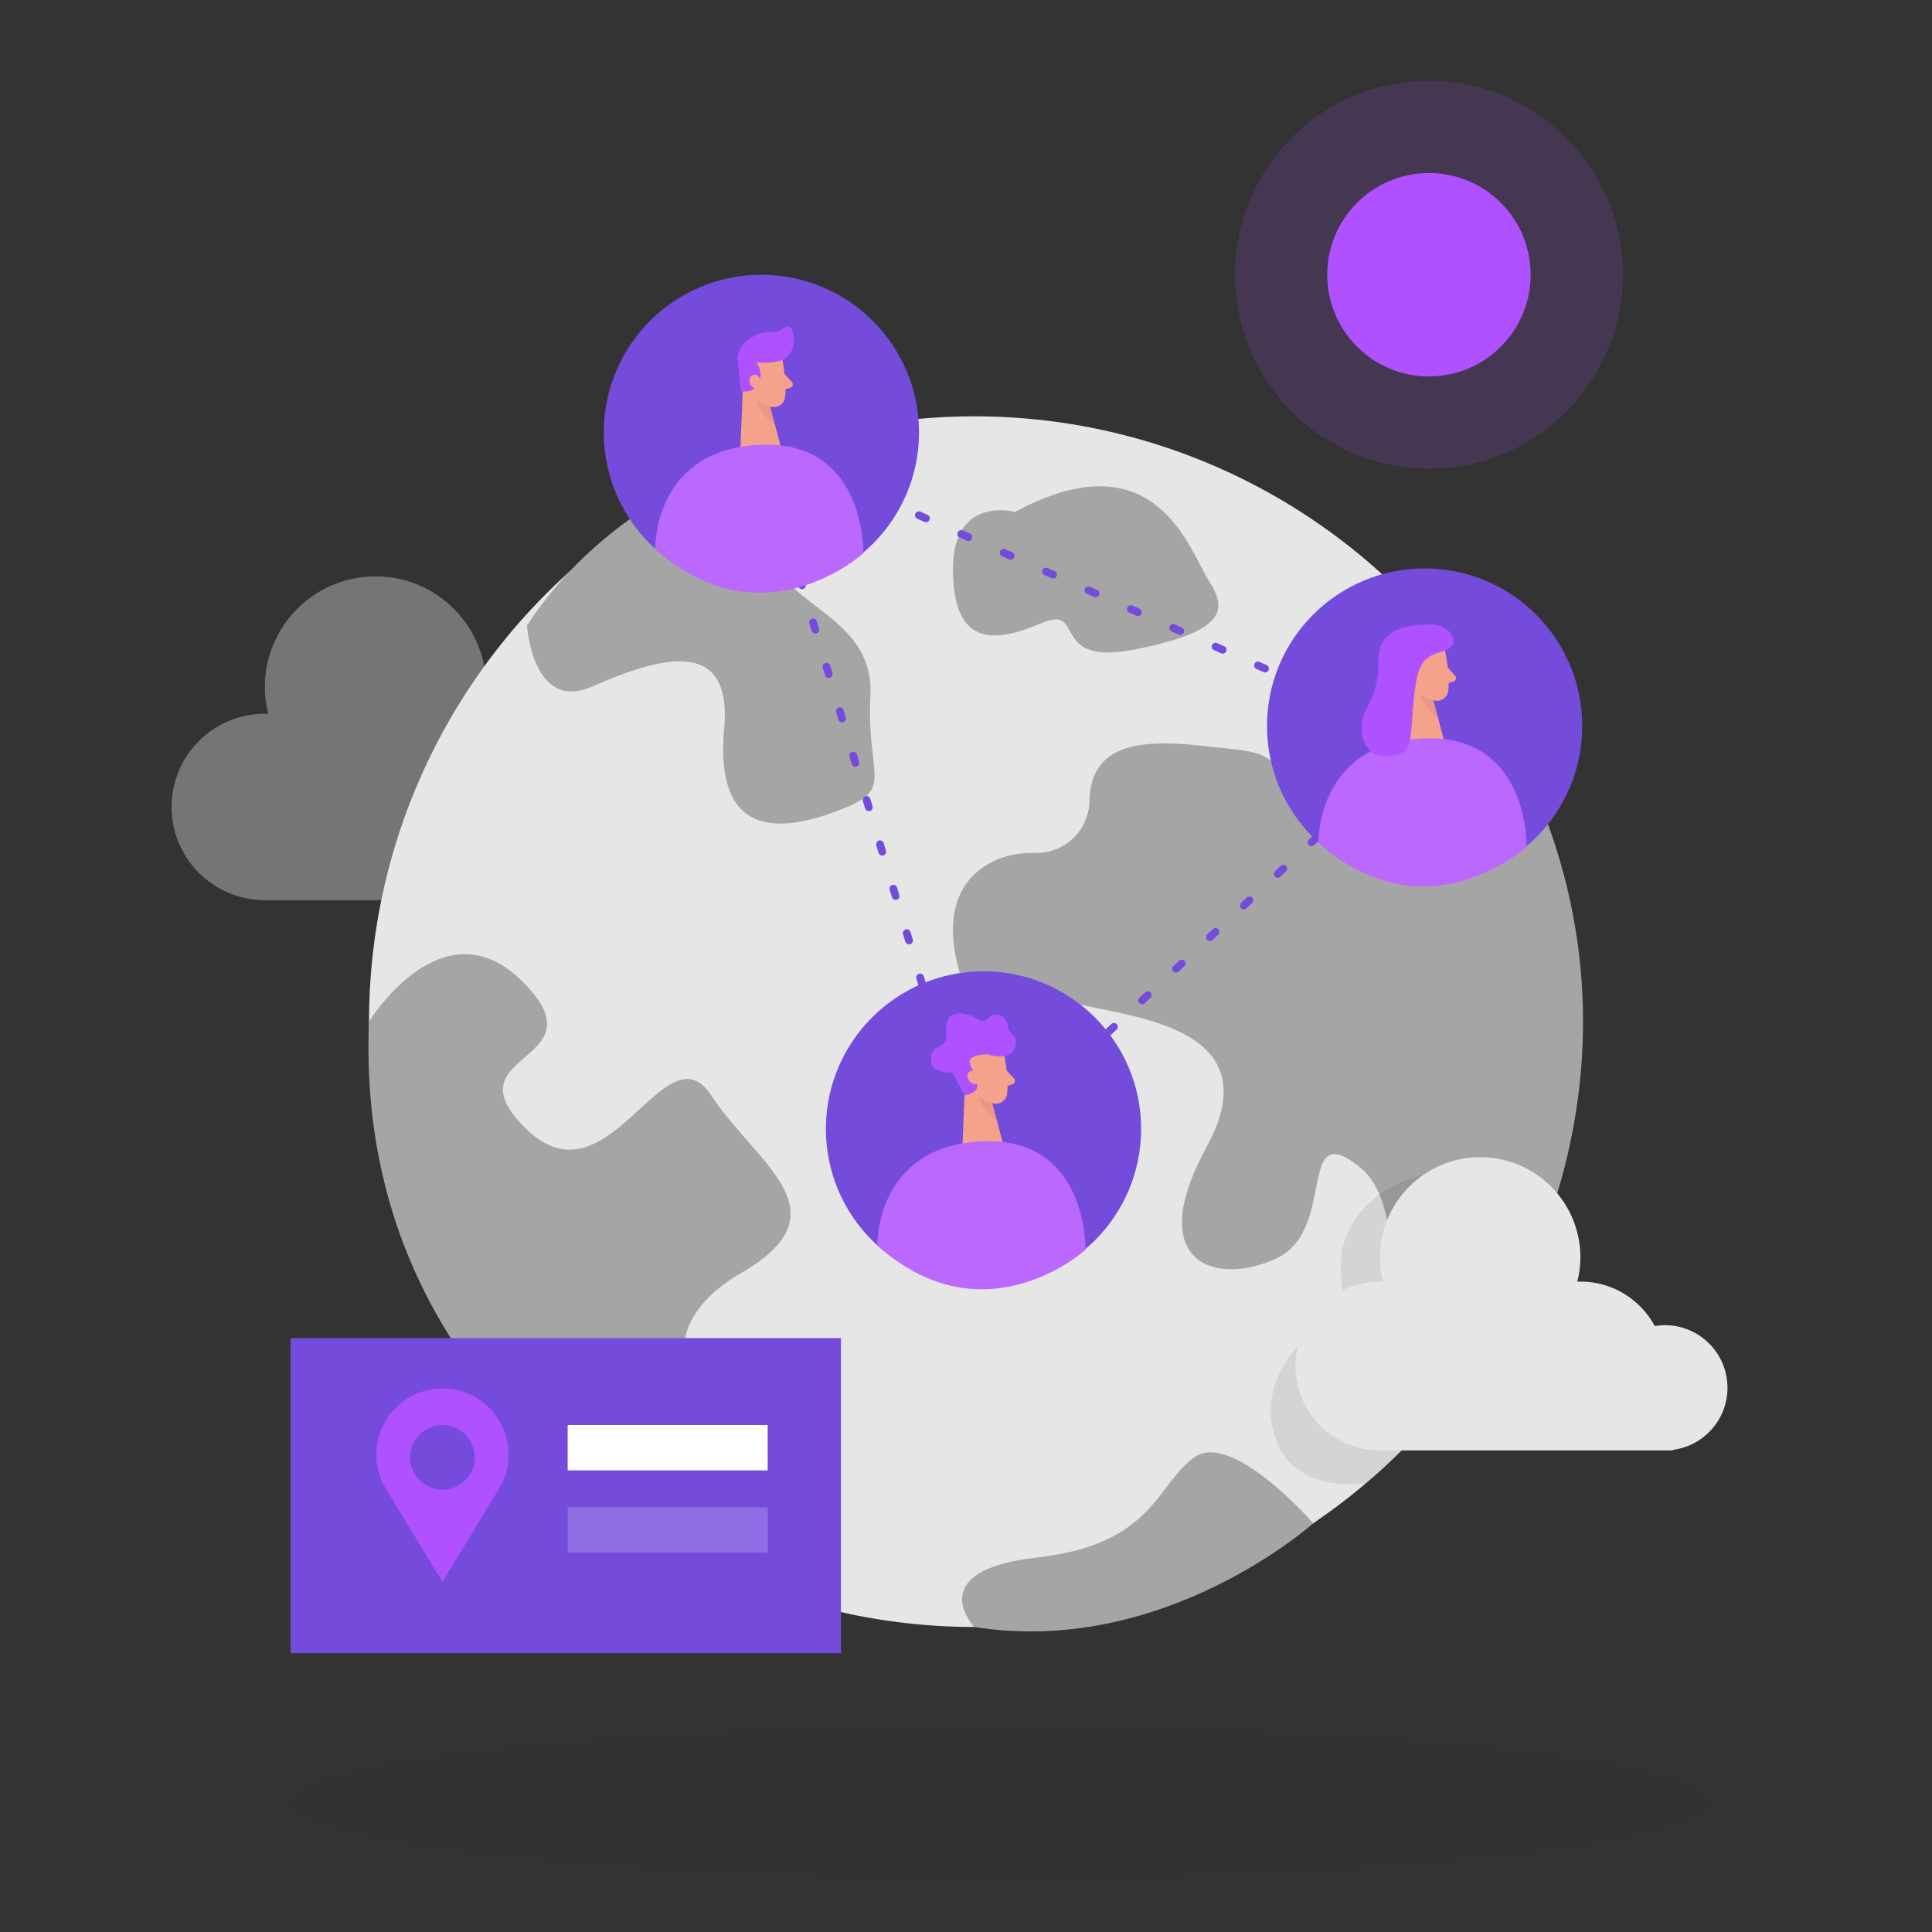 <svg transform="scale(1)" id="pZORzC3cUv" xmlns="http://www.w3.org/2000/svg" viewBox="0 0 500 500" class="pbimage_pbimage__wrapper__image__0LEis false"><rect x="0" y="0" width="500" height="500" fill="#333333" stroke="none"/><title>World Connection 1</title><defs><style> .cls-1{fill:#fff;} .cls-2{opacity:.19;} .cls-2, .cls-3, .cls-4, .cls-5, .cls-6, .cls-7{fill:none;} .cls-8{fill:#f4a28c;} .cls-9{fill:#a5a5a5;} .cls-3{opacity:.37;} .cls-10{fill:#ce8172;} .cls-11{fill:#e6e6e6;} .cls-4{opacity:.03;} .cls-5{opacity:.08;} .cls-6{opacity:.31;} .cls-12{fill:#24285b;} .cls-13{fill:#000001;} .cls-7{opacity:.15;} .cls-14{fill:#ffd200;} .cls-15{fill:#68e1fd;}
 .cls-15{fill:#ba68fd;}
 .cls-14{fill:#b051ff;}
 .cls-13{fill:#000001;}
 .cls-12{fill:#754bdc;}
 .cls-11{fill:#E6E6E6;}
 .cls-10{fill:#CE8172;}
 .cls-9{fill:#A5A5A5;}
 .cls-8{fill:#F4A28C;}
 .cls-1{fill:#FFFFFF;}</style></defs><g id="globe"><circle class="cls-11" cx="252.16" cy="264.4" r="156.66" fill="#E6E6E6"></circle><path class="cls-9" d="m136.39,161.86s1.38,22.59,16.88,15.82c15.51-6.78,36.41-14.12,34.15,10.73-2.26,24.85,10.17,28.24,27.68,22.03,17.51-6.21,9.04-7.91,10.17-30.5,1.13-22.59-28.24-23.72-23.72-39.54s39.82,3.04,27.53-30.96c0,0-61.81,5.11-92.69,52.42Z" fill="#A5A5A5"></path><path class="cls-9" d="m266.79,220.73c-3.28.05-6.56.66-9.52,2.08-6.19,2.95-13.65,10.07-9.41,27.08,6.78,27.21,18.08,6.99,32.76,10.32s48.01,6.72,31.63,36.66,2.26,36.15,18.08,28.81c15.82-7.34,5.08-36.72,21.47-23.72,16.38,12.99-2.44,53.94,37.47,38.27,0,0,45.95-69.56,0-151.63,0,0-20.83-39.85-37.21-25.72-16.38,14.12,6.16,14.92,8.42,31.14,2.26,16.22-7.29,36-20.36,17.79-13.07-18.21-8.66-16.6-29.56-18.86-16.69-1.8-28.34.2-28.61,14.38-.14,7.37-6.12,13.3-13.49,13.4l-1.67.02Z" fill="#A5A5A5"></path><path class="cls-9" d="m262.66,132.49s-16.26-4.52-16.04,15.25c.22,19.77,10.95,18.63,22.82,13.55,11.86-5.08,1.69,11.3,24.29,6.79,22.59-4.52,24.29-9.81,19.21-17.62-5.08-7.8-13.56-37.74-50.27-17.97Z" fill="#A5A5A5"></path><path class="cls-9" d="m95.5,264.4s19.12-31.25,39.98-10.12c20.87,21.12-20.19,17.73.9,38.07,21.09,20.34,35.76-26.91,47.63-8.93,11.87,17.97,35.13,30.18,7.86,46-27.27,15.82-10.96,37.79,1.61,33.12,12.56-4.66,34.88,27.15,0,46.83,0,0-102.36-37.34-97.99-144.97Z" fill="#A5A5A5"></path><path class="cls-11" d="m259.29,300.25s-21.46,0-21.53,20.34c-.07,20.34,40.09,1.11,30.75,23.15-9.35,22.04,12.61,27.98,24.79,18.79,12.18-9.18-8.84-36.81-6.8-56.32,2.03-19.51-24.82-14.99-27.21-5.96Z" fill="#E6E6E6"></path><path class="cls-9" d="m252.16,421.06s-13.85-14.61,16.35-18c30.19-3.39,30.86-19.2,40.7-25.98s30.66,17.15,30.66,17.15c0,0-38.66,34.66-87.7,26.83Z" fill="#A5A5A5"></path><g class="cls-5"><path class="cls-13" d="m368.69,303.83s-28.24,5.91-20.29,33.59c0,0-26.75,15.79-17.65,36.29,0,0,3.8,12.23,22.66,10.21,0,0,7.96-7.03,9.32-8.56,1.36-1.53,5.96-71.54,5.96-71.54Z"></path></g></g><g class="cls-4" id="sd"><ellipse class="cls-13" cx="258.7" cy="466.41" rx="183.51" ry="19.56"></ellipse></g><g id="sun"><circle class="cls-14" cx="369.81" cy="71.1" r="26.32"></circle><g class="cls-7"><circle class="cls-14" cx="369.81" cy="71.1" r="50.19"></circle></g></g><g class="cls-3" id="cloud2"><path class="cls-11" d="m167.87,215.07c0-9.89-8.02-17.9-17.9-17.9-.98,0-1.94.1-2.87.25-4.07-7.56-12.06-12.71-21.26-12.71-.3,0-.59.03-.88.04.56-2.23.88-4.54.88-6.94,0-15.82-12.83-28.65-28.65-28.65s-28.65,12.83-28.65,28.65c0,2.4.33,4.72.88,6.94-.3-.01-.58-.04-.88-.04-13.33,0-24.13,10.8-24.13,24.13s10.8,24.13,24.13,24.13h83.76l-.02-.17c8.79-1.14,15.59-8.64,15.59-17.74Z"></path></g><g id="cloud1"><path class="cls-11" d="m447.07,359.16c0-8.95-7.26-16.21-16.21-16.21-.89,0-1.75.09-2.6.23-3.69-6.85-10.92-11.51-19.25-11.51-.27,0-.53.03-.8.04.5-2.02.8-4.11.8-6.29,0-14.33-11.61-25.94-25.94-25.94s-25.94,11.61-25.94,25.94c0,2.17.3,4.27.8,6.29-.27,0-.53-.04-.8-.04-12.07,0-21.85,9.78-21.85,21.85s9.78,21.85,21.85,21.85h75.84v-.15c7.95-1.03,14.1-7.82,14.1-16.06Z"></path></g><g id="location"><rect class="cls-12" x="75.19" y="346.3" width="142.44" height="81.54"></rect><path class="cls-14" d="m131.62,376.45c0-10.09-8.74-18.15-19.06-17.01-7.82.86-14.13,7.12-15.05,14.93-.48,4.04.46,7.85,2.37,10.99h0l14.62,23.96,14.55-23.84h0c1.63-2.62,2.57-5.71,2.57-9.02Zm-17.12,9.09c-4.62,0-8.37-3.75-8.37-8.37s3.75-8.37,8.37-8.37,8.37,3.75,8.37,8.37-3.75,8.37-8.37,8.37Z"></path><rect class="cls-1" x="146.91" y="368.8" width="51.76" height="11.73"></rect><g class="cls-2"><rect class="cls-1" x="146.91" y="390.09" width="51.76" height="11.73"></rect></g></g><g id="connection"><path class="cls-12" d="m252.16,300.48c-.09,0-.17-.01-.26-.03-.33-.09-.6-.35-.7-.68l-.17-.55c-.16-.53.14-1.09.67-1.25.2-.06.41-.05.6,0l.21-.2c.4-.38,1.04-.36,1.41.05s.35,1.04-.05,1.41l-1.04.97c-.19.17-.43.27-.68.27Zm8.35-7.8c-.27,0-.53-.11-.73-.32-.38-.4-.35-1.04.05-1.41l1.46-1.37c.4-.38,1.04-.35,1.41.05.38.4.35,1.04-.05,1.41l-1.46,1.37c-.19.18-.44.27-.68.27Zm-11.4-2.33c-.43,0-.83-.28-.96-.71l-.58-1.92c-.16-.53.14-1.09.67-1.25.53-.16,1.09.14,1.25.67l.58,1.92c.16.53-.14,1.09-.67,1.25-.1.03-.19.04-.29.04Zm20.17-5.86c-.27,0-.53-.11-.73-.32-.38-.4-.35-1.04.05-1.41l1.46-1.36c.4-.38,1.04-.36,1.41.05.38.4.35,1.04-.05,1.41l-1.46,1.36c-.19.18-.44.27-.68.27Zm-23.64-5.63c-.43,0-.83-.28-.96-.71l-.58-1.92c-.16-.53.14-1.09.67-1.25.53-.16,1.09.14,1.25.67l.58,1.92c.16.53-.14,1.09-.67,1.25-.1.03-.19.04-.29.04Zm32.41-2.56c-.27,0-.53-.11-.73-.32-.38-.4-.35-1.04.05-1.41l1.46-1.36c.4-.38,1.04-.36,1.41.05.38.4.35,1.04-.05,1.41l-1.46,1.36c-.19.18-.44.27-.68.27Zm8.77-8.19c-.27,0-.53-.11-.73-.32-.38-.4-.36-1.04.05-1.41l1.46-1.37c.4-.38,1.04-.36,1.41.05.38.4.35,1.04-.05,1.41l-1.46,1.37c-.19.18-.44.27-.68.27Zm-44.64-.73c-.43,0-.83-.28-.96-.71l-.58-1.91c-.16-.53.14-1.09.67-1.25.53-.16,1.09.14,1.25.67l.58,1.91c.16.53-.14,1.09-.67,1.25-.1.03-.19.04-.29.04Zm53.41-7.46c-.27,0-.53-.11-.73-.32-.38-.4-.36-1.04.05-1.41l1.46-1.37c.4-.38,1.04-.35,1.41.05s.36,1.04-.05,1.41l-1.46,1.37c-.19.18-.44.27-.68.27Zm-56.88-4.03c-.43,0-.83-.28-.96-.71l-.58-1.92c-.16-.53.14-1.09.67-1.25.53-.16,1.09.14,1.25.67l.58,1.92c.16.53-.14,1.09-.67,1.25-.1.03-.19.04-.29.04Zm65.65-4.16c-.27,0-.53-.11-.73-.32-.38-.4-.36-1.04.05-1.41l1.46-1.37c.4-.38,1.04-.36,1.41.05.38.4.36,1.04-.05,1.41l-1.46,1.37c-.19.18-.44.27-.68.27Zm-69.11-7.33c-.43,0-.83-.28-.96-.71l-.58-1.92c-.16-.53.14-1.09.67-1.25.53-.16,1.09.14,1.25.67l.58,1.92c.16.53-.14,1.09-.67,1.25-.1.03-.19.04-.29.04Zm77.88-.86c-.27,0-.53-.11-.73-.32-.38-.4-.35-1.04.05-1.41l1.46-1.37c.4-.38,1.04-.36,1.41.05s.36,1.04-.05,1.41l-1.46,1.37c-.19.18-.44.27-.68.27Zm8.77-8.19c-.27,0-.53-.11-.73-.32-.38-.4-.35-1.04.05-1.41l1.46-1.36c.4-.38,1.04-.36,1.41.05.38.4.35,1.04-.05,1.41l-1.46,1.36c-.19.18-.44.27-.68.27Zm-90.12-2.44c-.43,0-.83-.28-.96-.71l-.58-1.91c-.16-.53.14-1.09.67-1.25.53-.16,1.09.14,1.25.67l.58,1.91c.16.53-.14,1.09-.67,1.25-.1.03-.19.04-.29.04Zm98.89-5.75c-.27,0-.53-.11-.73-.32-.38-.4-.36-1.04.05-1.41l1.46-1.37c.4-.38,1.04-.36,1.41.05.38.4.36,1.04-.05,1.41l-1.46,1.37c-.19.18-.44.27-.68.27Zm-102.35-5.74c-.43,0-.83-.28-.96-.71l-.58-1.92c-.16-.53.14-1.09.67-1.25.53-.16,1.09.14,1.25.67l.58,1.92c.16.53-.14,1.09-.67,1.25-.1.03-.19.04-.29.04Zm111.12-2.45c-.27,0-.53-.11-.73-.32-.38-.4-.36-1.04.05-1.41l1.46-1.37c.4-.38,1.04-.36,1.41.05.38.4.36,1.04-.05,1.41l-1.46,1.37c-.19.18-.44.27-.68.27Zm8.77-8.19c-.27,0-.53-.11-.73-.32-.38-.4-.35-1.04.05-1.41l1.46-1.37c.4-.38,1.04-.36,1.41.05.38.4.35,1.04-.05,1.41l-1.46,1.37c-.19.18-.44.27-.68.27Zm-123.36-.85c-.43,0-.83-.28-.96-.71l-.58-1.91c-.16-.53.14-1.09.67-1.25.53-.16,1.09.14,1.25.67l.58,1.91c.16.53-.14,1.09-.67,1.25-.1.03-.19.04-.29.04Zm132.13-7.34c-.27,0-.53-.11-.73-.32-.38-.4-.35-1.04.05-1.41l1.46-1.37c.4-.38,1.04-.36,1.41.05s.35,1.04-.05,1.41l-1.46,1.37c-.19.18-.44.27-.68.27Zm-135.59-4.14c-.43,0-.83-.28-.96-.71l-.58-1.91c-.16-.53.14-1.09.67-1.25.53-.16,1.09.14,1.25.67l.58,1.91c.16.53-.14,1.09-.67,1.25-.1.03-.19.04-.29.04Zm144.36-4.05c-.27,0-.53-.11-.73-.32-.38-.4-.35-1.04.05-1.41l1.46-1.36c.4-.38,1.04-.36,1.41.05.38.4.35,1.04-.05,1.41l-1.46,1.36c-.19.18-.44.27-.68.27Zm-5.45-5.79c-.14,0-.27-.03-.4-.09l-1.83-.81c-.5-.22-.73-.81-.51-1.32.22-.51.81-.73,1.32-.51l1.83.81c.5.22.73.81.51,1.32-.17.37-.53.6-.92.6Zm-142.37-1.65c-.43,0-.83-.28-.96-.71l-.58-1.92c-.16-.53.14-1.09.67-1.25.53-.16,1.09.14,1.25.67l.58,1.92c.16.53-.14,1.09-.67,1.25-.1.03-.19.04-.29.04Zm131.4-3.21c-.14,0-.27-.03-.4-.09l-1.83-.81c-.5-.22-.73-.81-.51-1.32.22-.51.81-.73,1.32-.51l1.83.81c.5.22.73.81.51,1.32-.17.37-.53.6-.92.6Zm-10.97-4.86c-.14,0-.27-.03-.4-.09l-1.83-.81c-.5-.22-.73-.81-.51-1.32.22-.51.81-.73,1.32-.51l1.83.81c.5.22.73.81.51,1.32-.17.37-.53.6-.92.6Zm-123.89-3.43c-.43,0-.83-.28-.96-.71l-.58-1.91c-.16-.53.14-1.09.67-1.25.53-.16,1.09.14,1.25.67l.58,1.91c.16.53-.14,1.09-.67,1.25-.1.03-.19.04-.29.04Zm112.92-1.43c-.14,0-.27-.03-.4-.09l-1.83-.81c-.5-.22-.73-.81-.51-1.32.22-.51.81-.73,1.32-.51l1.83.81c.5.22.73.81.51,1.32-.17.37-.53.6-.92.6Zm-10.97-4.86c-.14,0-.27-.03-.4-.09l-1.83-.81c-.51-.22-.73-.81-.51-1.32.22-.5.81-.73,1.32-.51l1.83.81c.5.22.73.81.51,1.32-.17.37-.53.6-.92.6Zm-10.97-4.86c-.14,0-.27-.03-.4-.09l-1.83-.81c-.51-.22-.73-.81-.51-1.32.22-.51.82-.73,1.32-.51l1.83.81c.5.22.73.81.51,1.32-.17.37-.53.6-.92.6Zm-94.44-.34c-.43,0-.83-.28-.96-.71l-.58-1.92c-.16-.53.14-1.09.67-1.25.53-.16,1.09.14,1.25.67l.58,1.92c.16.53-.14,1.09-.67,1.25-.1.03-.19.04-.29.04Zm83.47-4.52c-.14,0-.27-.03-.4-.09l-1.83-.81c-.51-.22-.73-.81-.51-1.32.22-.5.82-.73,1.32-.51l1.83.81c.5.22.73.81.51,1.32-.17.37-.53.6-.92.6Zm-10.97-4.86c-.14,0-.27-.03-.4-.09l-1.83-.81c-.51-.22-.73-.81-.51-1.32.22-.5.81-.73,1.32-.51l1.83.81c.51.22.73.81.51,1.32-.17.37-.53.6-.91.6Zm-75.96-2.11c-.43,0-.83-.28-.96-.71l-.58-1.92c-.16-.53.14-1.09.67-1.25.53-.16,1.09.14,1.25.67l.58,1.92c.16.53-.14,1.09-.67,1.25-.1.03-.19.04-.29.04Zm64.99-2.75c-.14,0-.27-.03-.4-.09l-1.83-.81c-.5-.22-.73-.81-.51-1.32.22-.5.81-.73,1.32-.51l1.83.81c.5.22.73.81.51,1.32-.17.37-.53.6-.92.6Zm-10.97-4.86c-.14,0-.27-.03-.4-.09l-1.83-.81c-.5-.22-.73-.81-.51-1.32.22-.51.81-.73,1.32-.51l1.83.81c.5.22.73.81.51,1.32-.17.37-.53.6-.92.6Zm-57.48-3.88c-.43,0-.83-.28-.96-.71l-.58-1.91c-.16-.53.14-1.09.67-1.25.53-.16,1.09.14,1.25.67l.58,1.91c.16.53-.14,1.09-.67,1.25-.1.03-.19.04-.29.04Zm46.51-.98c-.14,0-.27-.03-.4-.09l-1.83-.81c-.5-.22-.73-.81-.51-1.32.22-.51.81-.73,1.32-.51l1.83.81c.5.22.73.81.51,1.32-.17.37-.53.6-.92.6Zm-10.97-4.86c-.14,0-.27-.03-.4-.09l-1.83-.81c-.5-.22-.73-.81-.51-1.32.22-.51.81-.73,1.32-.51l1.83.81c.5.22.73.81.51,1.32-.17.37-.53.6-.92.6Zm-10.97-4.86c-.14,0-.27-.03-.4-.09l-1.83-.81c-.5-.22-.73-.81-.51-1.32.22-.51.82-.73,1.32-.51l1.83.81c.5.22.73.81.51,1.32-.17.37-.53.6-.92.6Zm-28.03-.8c-.43,0-.83-.28-.96-.71l-.58-1.92c-.16-.53.14-1.09.67-1.25.53-.16,1.09.14,1.25.67l.58,1.92c.16.53-.14,1.09-.67,1.25-.1.03-.19.04-.29.04Zm17.06-4.06c-.14,0-.27-.03-.4-.09l-1.83-.81c-.5-.22-.73-.81-.51-1.32s.81-.73,1.32-.51l1.83.81c.5.22.73.81.51,1.32-.17.37-.53.6-.92.6Zm-10.97-4.86c-.14,0-.27-.03-.4-.09l-1.83-.81c-.5-.22-.73-.81-.51-1.32.22-.51.81-.73,1.32-.51l1.83.81c.5.22.73.81.51,1.32-.17.37-.53.6-.92.6Zm-9.55-2.57c-.43,0-.83-.28-.96-.71l-.58-1.92c-.16-.53.14-1.09.67-1.25.53-.16,1.09.14,1.25.67l.58,1.92c.16.53-.14,1.09-.67,1.25-.1.03-.19.04-.29.04Z"></path><circle class="cls-12" cx="197.05" cy="111.9" r="40.79"></circle><path class="cls-8" d="m202.49,93.17s1.18,5.7.67,9.65c-.21,1.6-1.7,2.75-3.3,2.51-1.98-.29-4.58-1.25-5.59-4.23l-2.33-4.85s-1.35-3.09,1.63-5.82c2.98-2.73,8.37-.78,8.91,2.73Z"></path><polygon class="cls-8" points="192.37 97.13 191.61 116.2 202.15 115.87 198.47 102.13 192.37 97.13"></polygon><path class="cls-14" d="m201.08,93.58c-1,.17-2.86.39-5.38.22,0,0,2.11,2.3.63,5.29s-4.56,2.13-4.56,2.13l-.79-7.44c-.3-2.16.6-4.32,2.36-5.61.72-.53,1.52-1.06,2.34-1.51,2.04-1.11,5.34-.06,7.09-1.73.77-.73,2.04-.37,2.32.65.6,2.22.62,5.82-2.29,7.42-.53.29-1.12.46-1.72.56Z"></path><path class="cls-8" d="m196.93,98.85s-.31-2.22-1.96-1.85c-1.65.37-1.23,3.58,1.08,3.61l.88-1.76Z"></path><path class="cls-8" d="m203.05,96.8l1.88,2.04c.46.5.25,1.32-.41,1.52l-2.16.68.69-4.24Z"></path><g class="cls-6"><path class="cls-10" d="m199.4,105.1s-1.98-.16-3.62-1.62c0,0,.56,3.45,4.77,6.42l-1.15-4.8Z"></path></g><path class="cls-15" d="m169.56,142.04s-.62-25.61,26.99-26.93c27.62-1.33,26.89,28.06,26.89,28.06,0,0-26.06,23.75-53.88-1.13Z"></path><circle class="cls-12" cx="254.53" cy="292.16" r="40.79"></circle><path class="cls-8" d="m259.97,273.44s1.18,5.7.67,9.65c-.21,1.6-1.7,2.75-3.3,2.51-1.98-.29-4.58-1.25-5.59-4.23l-2.33-4.85s-1.35-3.09,1.63-5.82c2.98-2.73,8.37-.78,8.91,2.73Z"></path><polygon class="cls-8" points="249.85 277.4 249.09 296.47 259.63 296.13 255.95 282.39 249.85 277.4"></polygon><path class="cls-8" d="m260.53,277.07l1.88,2.04c.46.5.25,1.32-.41,1.52l-2.16.68.69-4.24Z"></path><g class="cls-6"><path class="cls-10" d="m256.88,285.37s-1.98-.16-3.62-1.62c0,0,.56,3.45,4.77,6.42l-1.15-4.8Z"></path></g><path class="cls-15" d="m227.04,322.31s-.62-25.61,26.99-26.93c27.62-1.33,26.89,28.06,26.89,28.06,0,0-26.06,23.75-53.88-1.13Z"></path><path class="cls-14" d="m249.6,283.47l-3.18-5.95s-5.38.58-5.52-3.33c-.15-3.9,3.98-2.95,3.98-5.52s-.52-6.48,3.61-6.41,5.26,3.44,7.16,1.28,4.89-.69,5.13,1.96c.24,2.65,3.02,1.84,1.88,5.6s-7.01,1.76-7.01,1.76c0,0-5.32-.07-4.65,2.36s4.82,7.28-1.38,8.24Z"></path><path class="cls-8" d="m253.42,278.52s-.95-2.03-2.42-1.19c-1.47.84-.11,3.78,2.1,3.13l.32-1.94Z"></path><circle class="cls-12" cx="368.69" cy="187.9" r="40.79"></circle><path class="cls-8" d="m374.13,169.17s1.18,5.7.67,9.65c-.21,1.6-1.7,2.75-3.3,2.51-1.98-.29-4.58-1.25-5.59-4.23l-2.33-4.85s-1.35-3.09,1.63-5.82c2.98-2.73,8.37-.78,8.91,2.73Z"></path><polygon class="cls-8" points="364.01 173.14 363.25 192.2 373.79 191.87 370.11 178.13 364.01 173.14"></polygon><path class="cls-8" d="m368.58,174.85s-.31-2.22-1.96-1.85c-1.65.37-1.23,3.58,1.08,3.61l.88-1.76Z"></path><path class="cls-8" d="m374.69,172.8l1.88,2.04c.46.5.25,1.32-.41,1.52l-2.16.68.69-4.24Z"></path><g class="cls-6"><path class="cls-10" d="m371.04,181.1s-1.98-.16-3.62-1.62c0,0,.56,3.45,4.77,6.42l-1.15-4.8Z"></path></g><path class="cls-15" d="m341.21,218.04s-.62-25.61,26.99-26.93c27.62-1.33,26.89,28.06,26.89,28.06,0,0-26.06,23.75-53.88-1.13Z"></path><path class="cls-14" d="m353.79,183.13c-1.45,2.52-1.94,5.55-.97,8.29.81,2.28,2.45,4.33,5.75,4.21,7.28-.26,6.19-2.4,7.15-12.84.9-9.8,1.7-12.7,7.47-14.16s2.22-7.15-2.89-7.01-13.84.4-13.58,9.53c.16,5.48-1.54,9.58-2.93,11.98Z"></path></g></svg>